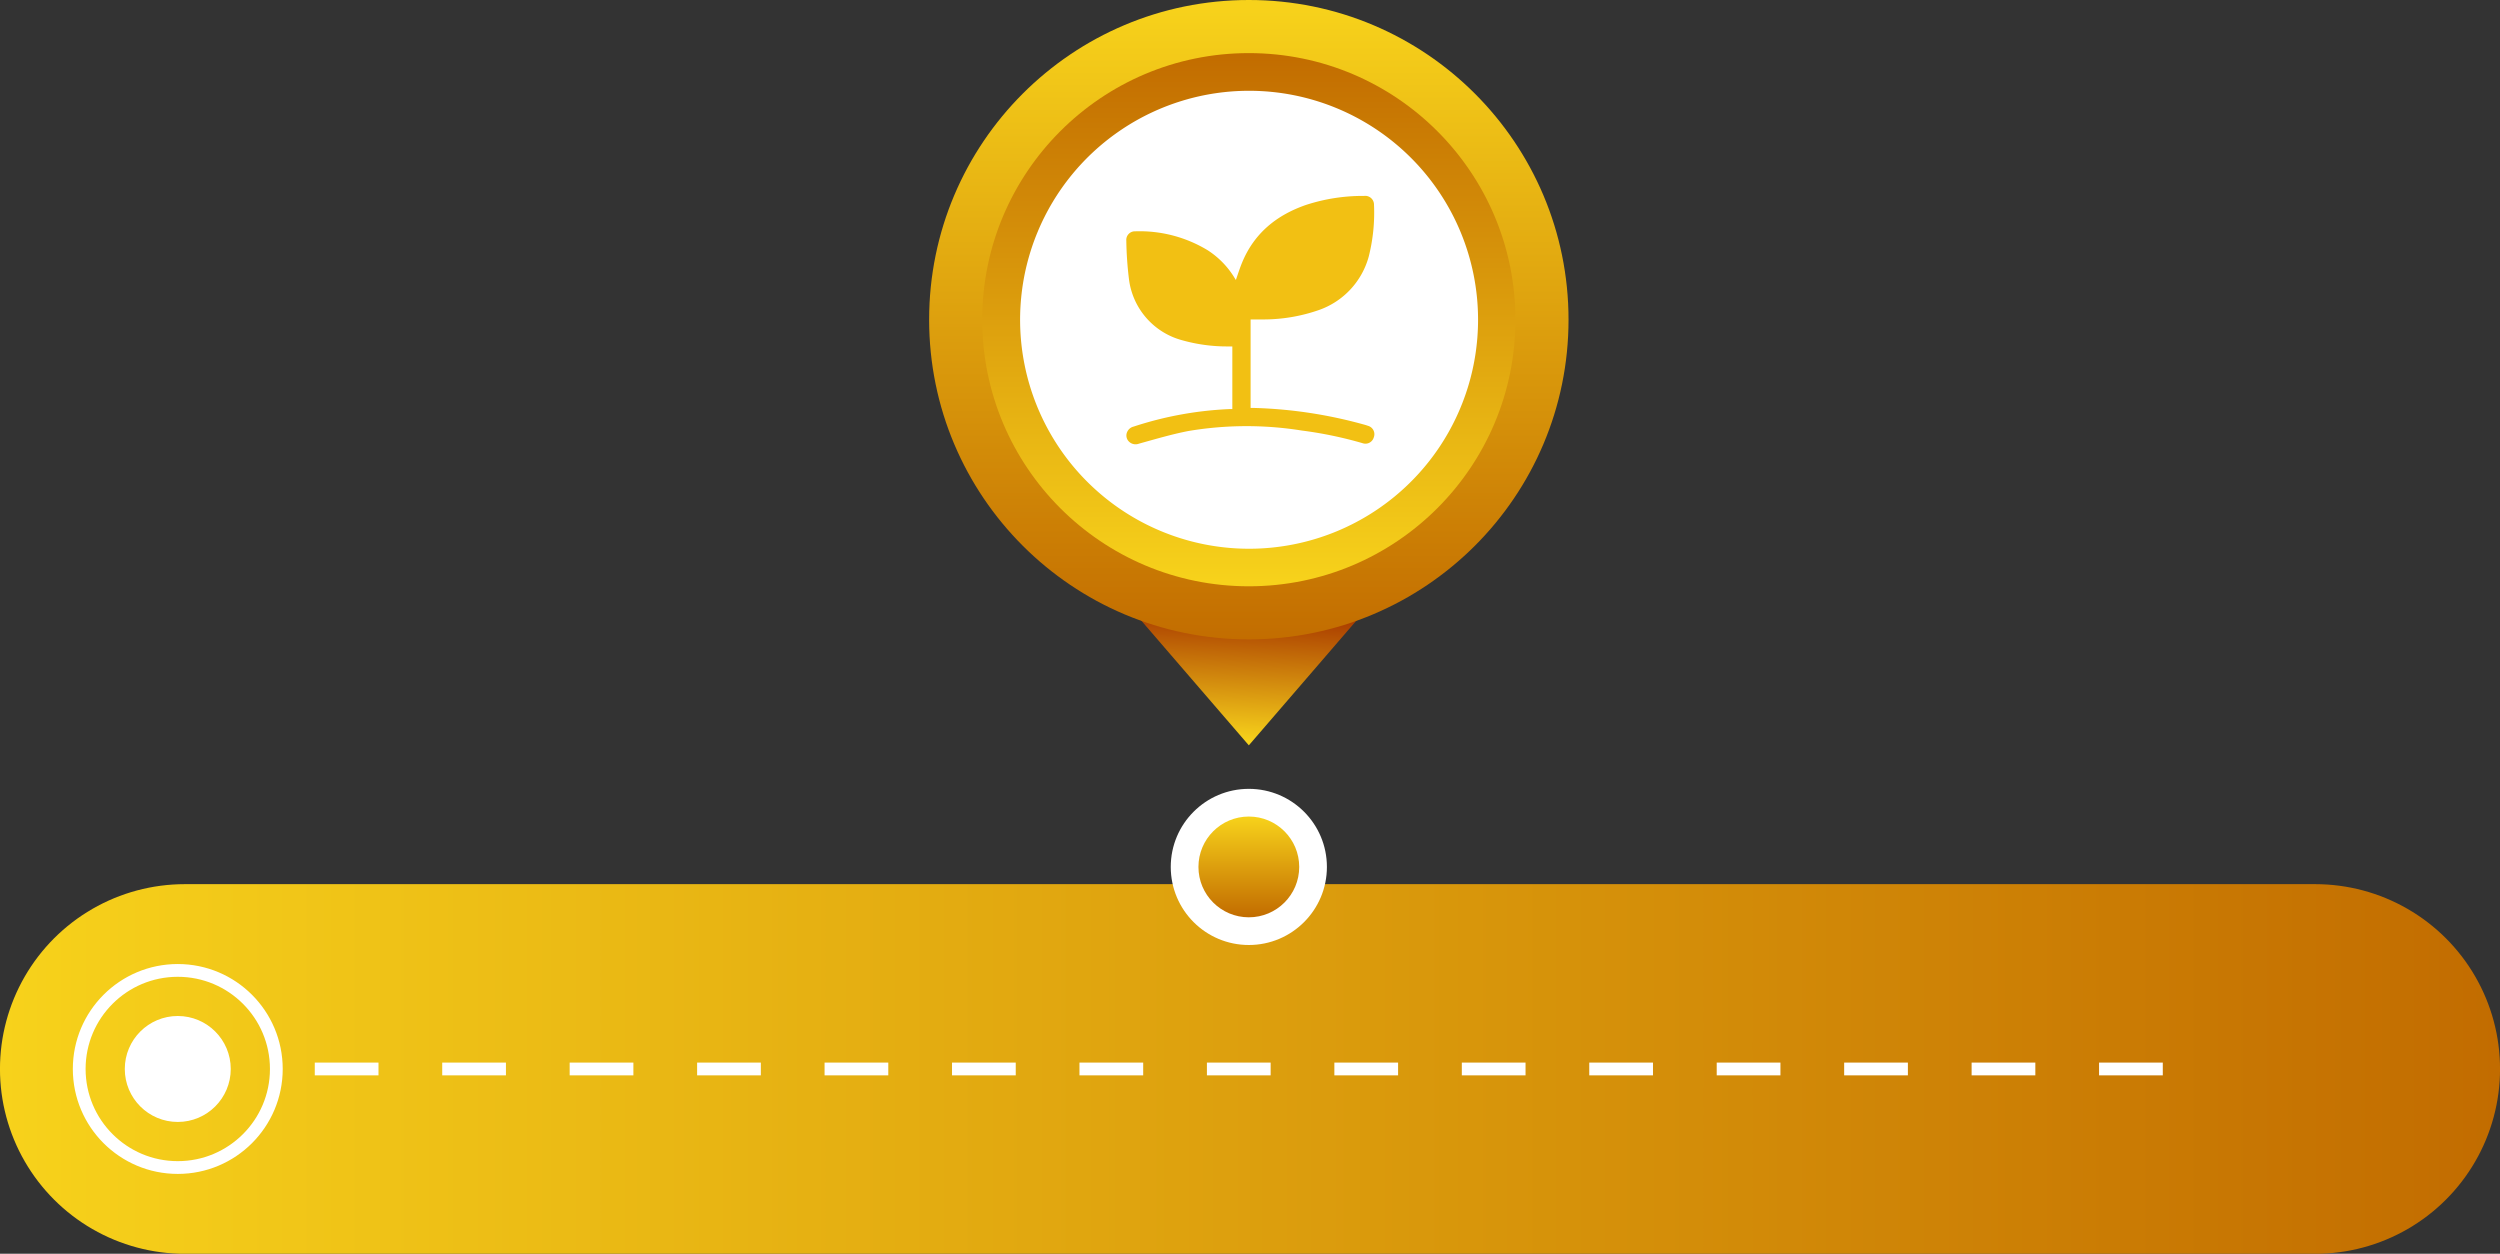 <svg id="Layer_1" data-name="Layer 1" xmlns="http://www.w3.org/2000/svg" xmlns:xlink="http://www.w3.org/1999/xlink" viewBox="0 0 395.45 198.32"><rect x="0" y="0" width="395.45" height="198.32" fill="#333333" stroke="none"/><defs><style>.cls-1,.cls-10,.cls-2,.cls-3{fill:none;}.cls-1{stroke-linecap:round;stroke-width:58.47px;stroke:url(#New_Gradient_Swatch_14);}.cls-1,.cls-2,.cls-3{stroke-miterlimit:10;}.cls-2,.cls-3{stroke:#fff;stroke-width:2.02px;}.cls-2{stroke-dasharray:10.08;}.cls-4{fill:#fff;}.cls-5{fill:url(#linear-gradient);}.cls-6{fill:url(#linear-gradient-2);}.cls-7{fill:url(#linear-gradient-3);}.cls-8{fill:url(#New_Gradient_Swatch_13);}.cls-9{fill:#f2c013;}</style><linearGradient id="New_Gradient_Swatch_14" y1="169.09" x2="395.45" y2="169.09" gradientUnits="userSpaceOnUse"><stop offset="0" stop-color="#f7d21b"/><stop offset="1" stop-color="#c26c00"/></linearGradient><linearGradient id="linear-gradient" x1="197.54" y1="97.87" x2="196.67" y2="117.27" gradientUnits="userSpaceOnUse"><stop offset="0" stop-color="#ac4000"/><stop offset="1" stop-color="#f7d21b"/></linearGradient><linearGradient id="linear-gradient-2" x1="197.54" y1="145.1" x2="197.54" y2="129.16" gradientUnits="userSpaceOnUse"><stop offset="0" stop-color="#c26c00"/><stop offset="1" stop-color="#f7d21b"/></linearGradient><linearGradient id="linear-gradient-3" x1="197.54" y1="1.11" x2="197.54" y2="102.26" xlink:href="#New_Gradient_Swatch_14"/><linearGradient id="New_Gradient_Swatch_13" x1="197.54" y1="8.4" x2="197.54" y2="92.01" xlink:href="#linear-gradient-2"/></defs><line class="cls-1" x1="366.22" y1="169.09" x2="29.23" y2="169.09"/><line class="cls-2" x1="342.11" y1="169.09" x2="44.83" y2="169.09"/><circle class="cls-3" cx="28.12" cy="169.09" r="15.59"/><circle class="cls-4" cx="28.12" cy="169.09" r="8.38"/><polygon class="cls-5" points="180.22 97.81 197.54 117.9 197.54 117.9 197.54 117.9 197.54 117.9 197.54 117.9 214.86 97.81 180.22 97.81"/><circle class="cls-4" cx="197.54" cy="137.13" r="12.35"/><circle class="cls-6" cx="197.54" cy="137.13" r="7.97"/><circle class="cls-7" cx="197.54" cy="50.57" r="50.57"/><circle class="cls-8" cx="197.54" cy="50.57" r="42.17"/><path class="cls-4" d="M237,52.3a36.22,36.22,0,1,1-36.22-36.21A36.22,36.22,0,0,1,237,52.3Z" transform="translate(-3.2 -1.73)"/><path class="cls-9" d="M220.5,70.93a1.37,1.37,0,0,1-1.78.9,63.35,63.35,0,0,0-9.62-2,55.32,55.32,0,0,0-17.93.08c-2.63.51-5.21,1.28-7.81,2a1.49,1.49,0,0,1-1.63-.38,1.34,1.34,0,0,1-.22-1.5,1.49,1.49,0,0,1,1-.82,56.18,56.18,0,0,1,15.15-2.77l.47,0V56.53l-.66,0a26.18,26.18,0,0,1-7.35-1,11.46,11.46,0,0,1-8.35-9.73,56.27,56.27,0,0,1-.41-6,1.36,1.36,0,0,1,1.41-1.48,20.74,20.74,0,0,1,11.47,3,13.54,13.54,0,0,1,4.16,4.23c.08.15.18.28.29.47.35-1,.63-1.91,1-2.79,1.93-4.65,5.49-7.51,10.17-9.11a29,29,0,0,1,9.11-1.4,1.39,1.39,0,0,1,1.57,1.38,28.31,28.31,0,0,1-.83,8.2,12.43,12.43,0,0,1-8,8.51,26.62,26.62,0,0,1-8.53,1.45c-.7,0-1.42,0-2.16,0v14l.61,0a72.16,72.16,0,0,1,17.15,2.58c.27.07.54.15.79.24A1.38,1.38,0,0,1,220.5,70.93Z" transform="translate(-3.2 -1.73)"/><path class="cls-10" d="M57.86,16.09" transform="translate(-3.2 -1.73)"/></svg>